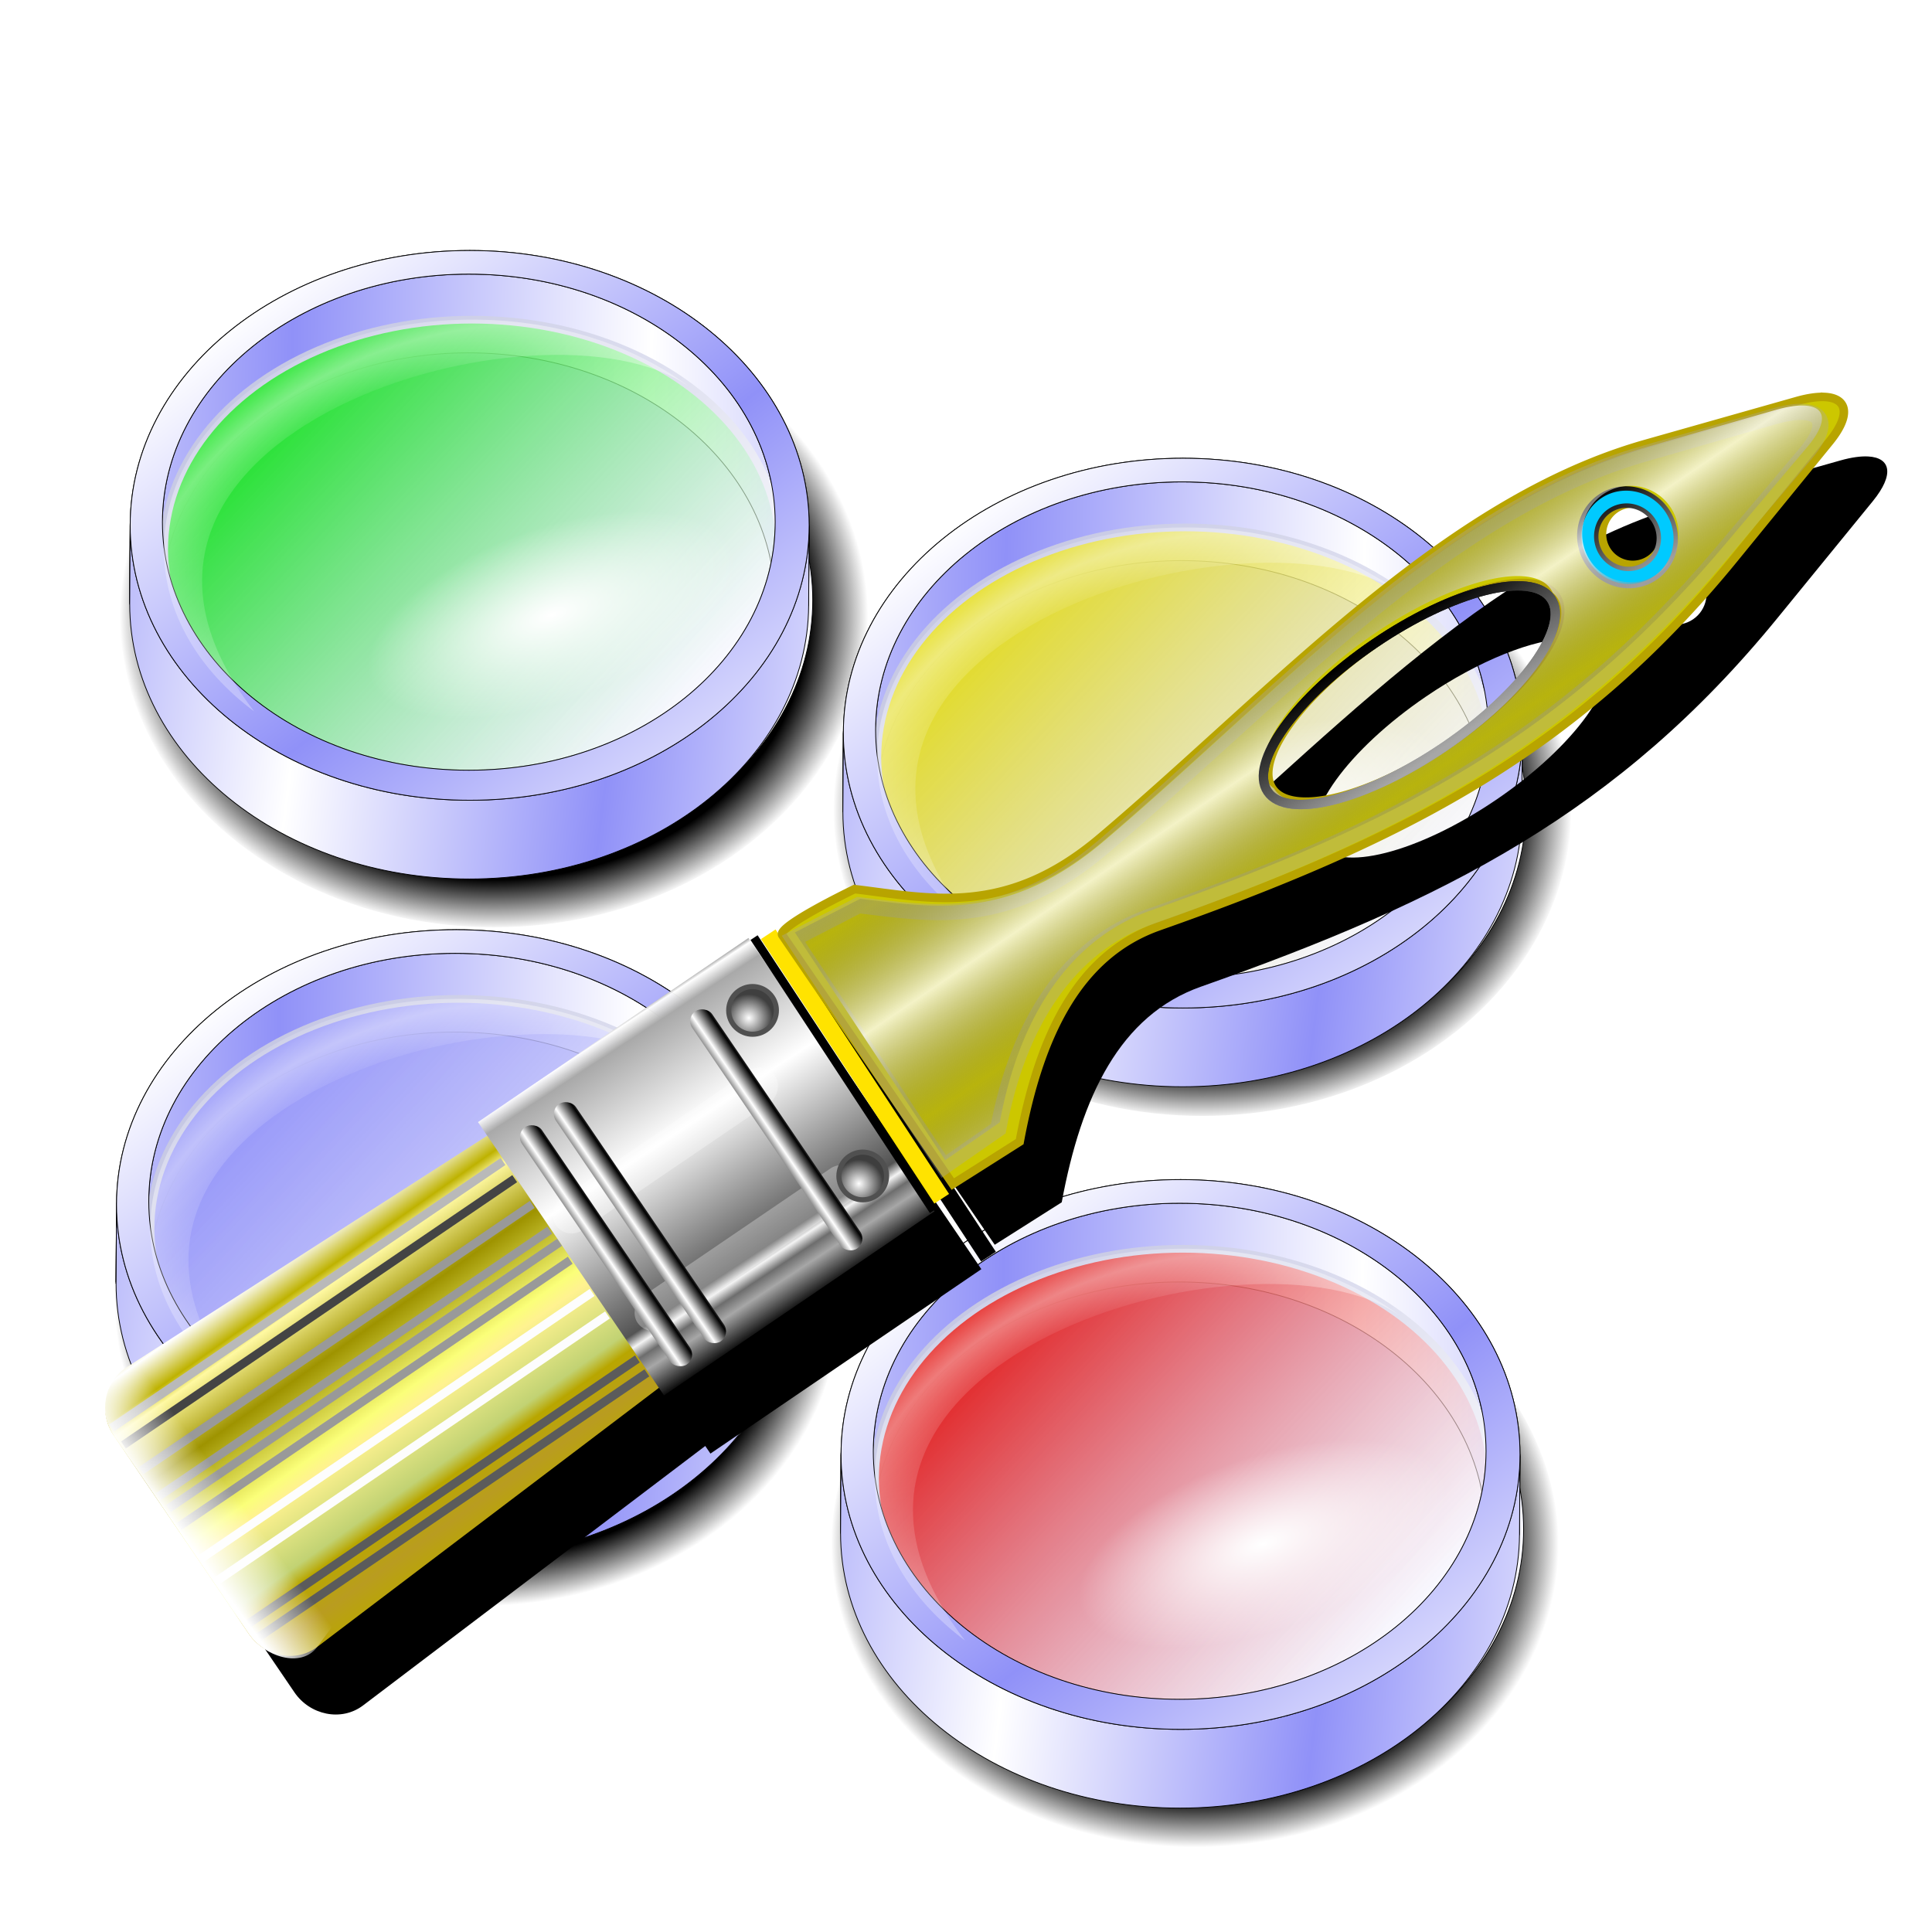 <?xml version="1.0" encoding="UTF-8" standalone="no"?>
<svg
   xmlns:dc="http://purl.org/dc/elements/1.1/"
   xmlns:cc="http://creativecommons.org/ns#"
   xmlns:rdf="http://www.w3.org/1999/02/22-rdf-syntax-ns#"
   xmlns:svg="http://www.w3.org/2000/svg"
   xmlns="http://www.w3.org/2000/svg"
   xmlns:xlink="http://www.w3.org/1999/xlink"
   xmlns:sodipodi="http://sodipodi.sourceforge.net/DTD/sodipodi-0.dtd"
   xmlns:inkscape="http://www.inkscape.org/namespaces/inkscape"
   sodipodi:docname="palette.svg"
   inkscape:version="1.0 (4035a4f, 2020-05-01)"
   id="svg8"
   version="1.1"
   viewBox="0 0 67.469 67.469"
   height="255"
   width="255">
  <defs
     id="defs2">
    <linearGradient
       id="linearGradient1451"
       inkscape:collect="always">
      <stop
         id="stop1447"
         offset="0"
         style="stop-color:#000000;stop-opacity:1;" />
      <stop
         style="stop-color:#000000;stop-opacity:1"
         offset="0.841"
         id="stop1455" />
      <stop
         id="stop1449"
         offset="1"
         style="stop-color:#000000;stop-opacity:0;" />
    </linearGradient>
    <linearGradient
       inkscape:collect="always"
       id="linearGradient3575">
      <stop
         style="stop-color:white;stop-opacity:1;"
         offset="0"
         id="stop3577" />
      <stop
         style="stop-color:#178582;stop-opacity:1"
         offset="1"
         id="stop3579" />
    </linearGradient>
    <linearGradient
       id="linearGradient3249">
      <stop
         id="stop3251"
         offset="0"
         style="stop-color:#e3db12;stop-opacity:1;" />
      <stop
         id="stop3253"
         offset="1"
         style="stop-color:white;stop-opacity:0.545" />
    </linearGradient>
    <linearGradient
       id="linearGradient3159">
      <stop
         style="stop-color:#12e31c;stop-opacity:1;"
         offset="0"
         id="stop3161" />
      <stop
         style="stop-color:white;stop-opacity:0.545"
         offset="1"
         id="stop3163" />
    </linearGradient>
    <linearGradient
       id="linearGradient3067">
      <stop
         id="stop3069"
         offset="0"
         style="stop-color:#e31512;stop-opacity:1;" />
      <stop
         id="stop3071"
         offset="1"
         style="stop-color:white;stop-opacity:0.545" />
    </linearGradient>
    <linearGradient
       inkscape:collect="always"
       id="linearGradient2975">
      <stop
         style="stop-color:white;stop-opacity:1;"
         offset="0"
         id="stop2977" />
      <stop
         style="stop-color:white;stop-opacity:0;"
         offset="1"
         id="stop2979" />
    </linearGradient>
    <linearGradient
       id="linearGradient2959">
      <stop
         id="stop2961"
         offset="0"
         style="stop-color:white;stop-opacity:0" />
      <stop
         style="stop-color:white;stop-opacity:0;"
         offset="0.5"
         id="stop2969" />
      <stop
         id="stop2971"
         offset="0.75"
         style="stop-color:white;stop-opacity:0.412;" />
      <stop
         id="stop2963"
         offset="1"
         style="stop-color:white;stop-opacity:0;" />
    </linearGradient>
    <linearGradient
       inkscape:collect="always"
       id="linearGradient2948">
      <stop
         style="stop-color:#c6c8e4;stop-opacity:1"
         offset="0"
         id="stop2950" />
      <stop
         style="stop-color:white;stop-opacity:1"
         offset="1"
         id="stop2952" />
    </linearGradient>
    <linearGradient
       id="linearGradient2940">
      <stop
         style="stop-color:#9091f8;stop-opacity:1;"
         offset="0"
         id="stop2942" />
      <stop
         style="stop-color:white;stop-opacity:0.545"
         offset="1"
         id="stop2944" />
    </linearGradient>
    <linearGradient
       inkscape:collect="always"
       id="linearGradient2763">
      <stop
         style="stop-color:#9091f8;stop-opacity:1"
         offset="0"
         id="stop2765" />
      <stop
         style="stop-color:white;stop-opacity:1"
         offset="1"
         id="stop2767" />
    </linearGradient>
    <linearGradient
       inkscape:collect="always"
       xlink:href="#linearGradient2763"
       id="linearGradient2884"
       gradientUnits="userSpaceOnUse"
       spreadMethod="reflect"
       x1="72.499"
       y1="64.611"
       x2="43.031"
       y2="26.555" />
    <linearGradient
       inkscape:collect="always"
       xlink:href="#linearGradient2763"
       id="linearGradient3407"
       gradientUnits="userSpaceOnUse"
       gradientTransform="translate(0.459,9.49)"
       spreadMethod="pad"
       x1="38.738"
       y1="32.064"
       x2="97.923"
       y2="81.447" />
    <linearGradient
       inkscape:collect="always"
       xlink:href="#linearGradient2763"
       id="linearGradient3417"
       gradientUnits="userSpaceOnUse"
       spreadMethod="reflect"
       x1="44.846"
       y1="41.339"
       x2="90.396"
       y2="42.434" />
    <linearGradient
       inkscape:collect="always"
       xlink:href="#linearGradient2763"
       id="linearGradient3427"
       gradientUnits="userSpaceOnUse"
       spreadMethod="reflect"
       x1="84.271"
       y1="93.632"
       x2="44.674"
       y2="88.704" />
    <linearGradient
       inkscape:collect="always"
       xlink:href="#linearGradient3249"
       id="linearGradient3429"
       gradientUnits="userSpaceOnUse"
       x1="37.475"
       y1="30.247"
       x2="86.943"
       y2="74.695" />
    <linearGradient
       inkscape:collect="always"
       xlink:href="#linearGradient2948"
       id="linearGradient3431"
       gradientUnits="userSpaceOnUse"
       x1="44.831"
       y1="23.827"
       x2="93.989"
       y2="78.646" />
    <radialGradient
       inkscape:collect="always"
       xlink:href="#linearGradient2959"
       id="radialGradient3435"
       gradientUnits="userSpaceOnUse"
       gradientTransform="matrix(1.415,-0.62,0.38,0.947,-44.782,41.006)"
       spreadMethod="reflect"
       cx="60.127"
       cy="52.118"
       fx="59.268"
       fy="40.84"
       r="32.443" />
    <radialGradient
       inkscape:collect="always"
       xlink:href="#linearGradient2975"
       id="radialGradient3437"
       gradientUnits="userSpaceOnUse"
       gradientTransform="matrix(1,0,0,0.45,0,36.236)"
       cx="71.408"
       cy="65.943"
       fx="71.408"
       fy="65.943"
       r="24.531" />
    <linearGradient
       inkscape:collect="always"
       xlink:href="#linearGradient2763"
       id="linearGradient3439"
       gradientUnits="userSpaceOnUse"
       gradientTransform="translate(111.214,6.089)"
       spreadMethod="pad"
       x1="38.738"
       y1="32.064"
       x2="97.923"
       y2="81.447" />
    <linearGradient
       inkscape:collect="always"
       xlink:href="#linearGradient2940"
       id="linearGradient3461"
       gradientUnits="userSpaceOnUse"
       x1="37.475"
       y1="30.247"
       x2="86.943"
       y2="74.695" />
    <linearGradient
       inkscape:collect="always"
       xlink:href="#linearGradient2763"
       id="linearGradient3465"
       gradientUnits="userSpaceOnUse"
       gradientTransform="translate(110.755,-3.4)"
       spreadMethod="reflect"
       x1="72.499"
       y1="64.611"
       x2="43.031"
       y2="26.555" />
    <radialGradient
       inkscape:collect="always"
       xlink:href="#linearGradient2959"
       id="radialGradient3467"
       gradientUnits="userSpaceOnUse"
       gradientTransform="matrix(1.455,-0.61,0.39,0.931,67.361,46.044)"
       spreadMethod="reflect"
       cx="60.127"
       cy="52.118"
       fx="59.268"
       fy="40.84"
       r="32.443" />
    <radialGradient
       inkscape:collect="always"
       xlink:href="#linearGradient2975"
       id="radialGradient3469"
       gradientUnits="userSpaceOnUse"
       gradientTransform="matrix(1,0,0,0.45,0,36.236)"
       cx="71.408"
       cy="65.943"
       fx="71.408"
       fy="65.943"
       r="24.531" />
    <linearGradient
       inkscape:collect="always"
       xlink:href="#linearGradient2763"
       id="linearGradient3471"
       gradientUnits="userSpaceOnUse"
       gradientTransform="translate(111.255,91.53)"
       spreadMethod="pad"
       x1="38.738"
       y1="32.064"
       x2="97.923"
       y2="81.447" />
    <linearGradient
       inkscape:collect="always"
       xlink:href="#linearGradient3067"
       id="linearGradient3493"
       gradientUnits="userSpaceOnUse"
       x1="37.475"
       y1="30.247"
       x2="86.943"
       y2="74.695" />
    <linearGradient
       inkscape:collect="always"
       xlink:href="#linearGradient2763"
       id="linearGradient3497"
       gradientUnits="userSpaceOnUse"
       gradientTransform="translate(110.796,82.04)"
       spreadMethod="reflect"
       x1="72.499"
       y1="64.611"
       x2="43.031"
       y2="26.555" />
    <radialGradient
       inkscape:collect="always"
       xlink:href="#linearGradient2959"
       id="radialGradient3499"
       gradientUnits="userSpaceOnUse"
       gradientTransform="matrix(1.455,-0.61,0.39,0.931,67.402,131.484)"
       spreadMethod="reflect"
       cx="60.127"
       cy="52.118"
       fx="59.268"
       fy="40.84"
       r="32.443" />
    <radialGradient
       inkscape:collect="always"
       xlink:href="#linearGradient2975"
       id="radialGradient3501"
       gradientUnits="userSpaceOnUse"
       gradientTransform="matrix(1,0,0,0.45,0,36.236)"
       cx="71.408"
       cy="65.943"
       fx="71.408"
       fy="65.943"
       r="24.531" />
    <linearGradient
       inkscape:collect="always"
       xlink:href="#linearGradient2763"
       id="linearGradient3503"
       gradientUnits="userSpaceOnUse"
       gradientTransform="translate(112.947,-80.162)"
       spreadMethod="pad"
       x1="38.738"
       y1="32.064"
       x2="97.923"
       y2="81.447" />
    <linearGradient
       inkscape:collect="always"
       xlink:href="#linearGradient3159"
       id="linearGradient3525"
       gradientUnits="userSpaceOnUse"
       x1="37.475"
       y1="30.247"
       x2="86.943"
       y2="74.695" />
    <linearGradient
       inkscape:collect="always"
       xlink:href="#linearGradient2763"
       id="linearGradient3529"
       gradientUnits="userSpaceOnUse"
       gradientTransform="translate(112.488,-89.652)"
       spreadMethod="reflect"
       x1="72.499"
       y1="64.611"
       x2="43.031"
       y2="26.555" />
    <radialGradient
       inkscape:collect="always"
       xlink:href="#linearGradient2959"
       id="radialGradient3531"
       gradientUnits="userSpaceOnUse"
       gradientTransform="matrix(1.455,-0.61,0.39,0.931,69.094,-40.208)"
       spreadMethod="reflect"
       cx="60.127"
       cy="52.118"
       fx="59.268"
       fy="40.84"
       r="32.443" />
    <radialGradient
       inkscape:collect="always"
       xlink:href="#linearGradient2975"
       id="radialGradient3533"
       gradientUnits="userSpaceOnUse"
       gradientTransform="matrix(1,0,0,0.45,0,36.236)"
       cx="71.408"
       cy="65.943"
       fx="71.408"
       fy="65.943"
       r="24.531" />
    <radialGradient
       inkscape:collect="always"
       xlink:href="#linearGradient3575"
       id="radialGradient3581"
       cx="89.624"
       cy="43.323"
       fx="89.624"
       fy="43.323"
       r="30.375"
       gradientTransform="matrix(1.32,0,0,0.511,-28.666,7.71)"
       gradientUnits="userSpaceOnUse" />
    <linearGradient
       spreadMethod="reflect"
       y2="26.555"
       x2="43.031"
       y1="64.611"
       x1="72.499"
       gradientUnits="userSpaceOnUse"
       id="linearGradient1360"
       xlink:href="#linearGradient2763"
       inkscape:collect="always" />
    <linearGradient
       spreadMethod="reflect"
       y2="26.555"
       x2="43.031"
       y1="64.611"
       x1="72.499"
       gradientUnits="userSpaceOnUse"
       id="linearGradient1362"
       xlink:href="#linearGradient2763"
       inkscape:collect="always" />
    <linearGradient
       spreadMethod="reflect"
       y2="26.555"
       x2="43.031"
       y1="64.611"
       x1="72.499"
       gradientUnits="userSpaceOnUse"
       id="linearGradient1364"
       xlink:href="#linearGradient2763"
       inkscape:collect="always" />
    <linearGradient
       spreadMethod="reflect"
       y2="26.555"
       x2="43.031"
       y1="64.611"
       x1="72.499"
       gradientUnits="userSpaceOnUse"
       id="linearGradient1366"
       xlink:href="#linearGradient2763"
       inkscape:collect="always" />
    <linearGradient
       spreadMethod="reflect"
       y2="42.434"
       x2="90.396"
       y1="41.339"
       x1="44.846"
       gradientUnits="userSpaceOnUse"
       id="linearGradient1368"
       xlink:href="#linearGradient2763"
       inkscape:collect="always" />
    <linearGradient
       spreadMethod="reflect"
       y2="26.555"
       x2="43.031"
       y1="64.611"
       x1="72.499"
       gradientUnits="userSpaceOnUse"
       id="linearGradient1370"
       xlink:href="#linearGradient2763"
       inkscape:collect="always" />
    <linearGradient
       spreadMethod="reflect"
       y2="26.555"
       x2="43.031"
       y1="64.611"
       x1="72.499"
       gradientUnits="userSpaceOnUse"
       id="linearGradient1372"
       xlink:href="#linearGradient2763"
       inkscape:collect="always" />
    <linearGradient
       spreadMethod="reflect"
       y2="26.555"
       x2="43.031"
       y1="64.611"
       x1="72.499"
       gradientUnits="userSpaceOnUse"
       id="linearGradient1374"
       xlink:href="#linearGradient2763"
       inkscape:collect="always" />
    <linearGradient
       spreadMethod="reflect"
       y2="26.555"
       x2="43.031"
       y1="64.611"
       x1="72.499"
       gradientUnits="userSpaceOnUse"
       id="linearGradient1376"
       xlink:href="#linearGradient2763"
       inkscape:collect="always" />
    <linearGradient
       spreadMethod="reflect"
       y2="88.704"
       x2="44.674"
       y1="93.632"
       x1="84.271"
       gradientUnits="userSpaceOnUse"
       id="linearGradient1378"
       xlink:href="#linearGradient2763"
       inkscape:collect="always" />
    <linearGradient
       spreadMethod="reflect"
       y2="26.555"
       x2="43.031"
       y1="64.611"
       x1="72.499"
       gradientUnits="userSpaceOnUse"
       id="linearGradient1380"
       xlink:href="#linearGradient2763"
       inkscape:collect="always" />
    <linearGradient
       y2="78.646"
       x2="93.989"
       y1="23.827"
       x1="44.831"
       gradientUnits="userSpaceOnUse"
       id="linearGradient1382"
       xlink:href="#linearGradient2948"
       inkscape:collect="always" />
    <linearGradient
       spreadMethod="reflect"
       y2="26.555"
       x2="43.031"
       y1="64.611"
       x1="72.499"
       gradientUnits="userSpaceOnUse"
       id="linearGradient1384"
       xlink:href="#linearGradient2763"
       inkscape:collect="always" />
    <linearGradient
       spreadMethod="reflect"
       y2="26.555"
       x2="43.031"
       y1="64.611"
       x1="72.499"
       gradientUnits="userSpaceOnUse"
       id="linearGradient1386"
       xlink:href="#linearGradient2763"
       inkscape:collect="always" />
    <linearGradient
       spreadMethod="reflect"
       y2="26.555"
       x2="43.031"
       y1="64.611"
       x1="72.499"
       gradientUnits="userSpaceOnUse"
       id="linearGradient1388"
       xlink:href="#linearGradient2763"
       inkscape:collect="always" />
    <linearGradient
       spreadMethod="reflect"
       y2="26.555"
       x2="43.031"
       y1="64.611"
       x1="72.499"
       gradientUnits="userSpaceOnUse"
       id="linearGradient1390"
       xlink:href="#linearGradient2763"
       inkscape:collect="always" />
    <linearGradient
       spreadMethod="reflect"
       y2="26.555"
       x2="43.031"
       y1="64.611"
       x1="72.499"
       gradientUnits="userSpaceOnUse"
       id="linearGradient1392"
       xlink:href="#linearGradient2763"
       inkscape:collect="always" />
    <linearGradient
       spreadMethod="reflect"
       y2="42.434"
       x2="90.396"
       y1="41.339"
       x1="44.846"
       gradientUnits="userSpaceOnUse"
       id="linearGradient1394"
       xlink:href="#linearGradient2763"
       inkscape:collect="always" />
    <linearGradient
       spreadMethod="reflect"
       y2="26.555"
       x2="43.031"
       y1="64.611"
       x1="72.499"
       gradientUnits="userSpaceOnUse"
       id="linearGradient1396"
       xlink:href="#linearGradient2763"
       inkscape:collect="always" />
    <linearGradient
       spreadMethod="reflect"
       y2="26.555"
       x2="43.031"
       y1="64.611"
       x1="72.499"
       gradientUnits="userSpaceOnUse"
       id="linearGradient1398"
       xlink:href="#linearGradient2763"
       inkscape:collect="always" />
    <linearGradient
       spreadMethod="reflect"
       y2="26.555"
       x2="43.031"
       y1="64.611"
       x1="72.499"
       gradientUnits="userSpaceOnUse"
       id="linearGradient1400"
       xlink:href="#linearGradient2763"
       inkscape:collect="always" />
    <linearGradient
       spreadMethod="reflect"
       y2="26.555"
       x2="43.031"
       y1="64.611"
       x1="72.499"
       gradientUnits="userSpaceOnUse"
       id="linearGradient1402"
       xlink:href="#linearGradient2763"
       inkscape:collect="always" />
    <linearGradient
       spreadMethod="reflect"
       y2="88.704"
       x2="44.674"
       y1="93.632"
       x1="84.271"
       gradientUnits="userSpaceOnUse"
       id="linearGradient1404"
       xlink:href="#linearGradient2763"
       inkscape:collect="always" />
    <linearGradient
       spreadMethod="reflect"
       y2="26.555"
       x2="43.031"
       y1="64.611"
       x1="72.499"
       gradientUnits="userSpaceOnUse"
       id="linearGradient1406"
       xlink:href="#linearGradient2763"
       inkscape:collect="always" />
    <linearGradient
       y2="78.646"
       x2="93.989"
       y1="23.827"
       x1="44.831"
       gradientUnits="userSpaceOnUse"
       id="linearGradient1408"
       xlink:href="#linearGradient2948"
       inkscape:collect="always" />
    <linearGradient
       spreadMethod="reflect"
       y2="26.555"
       x2="43.031"
       y1="64.611"
       x1="72.499"
       gradientUnits="userSpaceOnUse"
       id="linearGradient1410"
       xlink:href="#linearGradient2763"
       inkscape:collect="always" />
    <linearGradient
       spreadMethod="reflect"
       y2="26.555"
       x2="43.031"
       y1="64.611"
       x1="72.499"
       gradientUnits="userSpaceOnUse"
       id="linearGradient1412"
       xlink:href="#linearGradient2763"
       inkscape:collect="always" />
    <linearGradient
       spreadMethod="reflect"
       y2="26.555"
       x2="43.031"
       y1="64.611"
       x1="72.499"
       gradientUnits="userSpaceOnUse"
       id="linearGradient1414"
       xlink:href="#linearGradient2763"
       inkscape:collect="always" />
    <linearGradient
       spreadMethod="reflect"
       y2="26.555"
       x2="43.031"
       y1="64.611"
       x1="72.499"
       gradientUnits="userSpaceOnUse"
       id="linearGradient1416"
       xlink:href="#linearGradient2763"
       inkscape:collect="always" />
    <linearGradient
       spreadMethod="reflect"
       y2="42.434"
       x2="90.396"
       y1="41.339"
       x1="44.846"
       gradientUnits="userSpaceOnUse"
       id="linearGradient1418"
       xlink:href="#linearGradient2763"
       inkscape:collect="always" />
    <linearGradient
       spreadMethod="reflect"
       y2="26.555"
       x2="43.031"
       y1="64.611"
       x1="72.499"
       gradientUnits="userSpaceOnUse"
       id="linearGradient1420"
       xlink:href="#linearGradient2763"
       inkscape:collect="always" />
    <linearGradient
       spreadMethod="reflect"
       y2="26.555"
       x2="43.031"
       y1="64.611"
       x1="72.499"
       gradientUnits="userSpaceOnUse"
       id="linearGradient1422"
       xlink:href="#linearGradient2763"
       inkscape:collect="always" />
    <linearGradient
       spreadMethod="reflect"
       y2="26.555"
       x2="43.031"
       y1="64.611"
       x1="72.499"
       gradientUnits="userSpaceOnUse"
       id="linearGradient1424"
       xlink:href="#linearGradient2763"
       inkscape:collect="always" />
    <linearGradient
       spreadMethod="reflect"
       y2="26.555"
       x2="43.031"
       y1="64.611"
       x1="72.499"
       gradientUnits="userSpaceOnUse"
       id="linearGradient1426"
       xlink:href="#linearGradient2763"
       inkscape:collect="always" />
    <linearGradient
       spreadMethod="reflect"
       y2="88.704"
       x2="44.674"
       y1="93.632"
       x1="84.271"
       gradientUnits="userSpaceOnUse"
       id="linearGradient1428"
       xlink:href="#linearGradient2763"
       inkscape:collect="always" />
    <linearGradient
       spreadMethod="reflect"
       y2="26.555"
       x2="43.031"
       y1="64.611"
       x1="72.499"
       gradientUnits="userSpaceOnUse"
       id="linearGradient1430"
       xlink:href="#linearGradient2763"
       inkscape:collect="always" />
    <linearGradient
       y2="78.646"
       x2="93.989"
       y1="23.827"
       x1="44.831"
       gradientUnits="userSpaceOnUse"
       id="linearGradient1432"
       xlink:href="#linearGradient2948"
       inkscape:collect="always" />
    <linearGradient
       spreadMethod="reflect"
       y2="26.555"
       x2="43.031"
       y1="64.611"
       x1="72.499"
       gradientUnits="userSpaceOnUse"
       id="linearGradient1434"
       xlink:href="#linearGradient2763"
       inkscape:collect="always" />
    <linearGradient
       spreadMethod="reflect"
       y2="26.555"
       x2="43.031"
       y1="64.611"
       x1="72.499"
       gradientUnits="userSpaceOnUse"
       id="linearGradient1436"
       xlink:href="#linearGradient2763"
       inkscape:collect="always" />
    <linearGradient
       spreadMethod="reflect"
       y2="26.555"
       x2="43.031"
       y1="64.611"
       x1="72.499"
       gradientUnits="userSpaceOnUse"
       id="linearGradient1438"
       xlink:href="#linearGradient2763"
       inkscape:collect="always" />
    <linearGradient
       spreadMethod="reflect"
       y2="26.555"
       x2="43.031"
       y1="64.611"
       x1="72.499"
       gradientUnits="userSpaceOnUse"
       id="linearGradient1440"
       xlink:href="#linearGradient2763"
       inkscape:collect="always" />
    <linearGradient
       spreadMethod="reflect"
       y2="26.555"
       x2="43.031"
       y1="64.611"
       x1="72.499"
       gradientUnits="userSpaceOnUse"
       id="linearGradient1442"
       xlink:href="#linearGradient2763"
       inkscape:collect="always" />
    <linearGradient
       spreadMethod="reflect"
       y2="26.555"
       x2="43.031"
       y1="64.611"
       x1="72.499"
       gradientUnits="userSpaceOnUse"
       id="linearGradient1444"
       xlink:href="#linearGradient2763"
       inkscape:collect="always" />
    <linearGradient
       spreadMethod="reflect"
       y2="26.555"
       x2="43.031"
       y1="64.611"
       x1="72.499"
       gradientUnits="userSpaceOnUse"
       id="linearGradient1446"
       xlink:href="#linearGradient2763"
       inkscape:collect="always" />
    <linearGradient
       spreadMethod="reflect"
       y2="26.555"
       x2="43.031"
       y1="64.611"
       x1="72.499"
       gradientUnits="userSpaceOnUse"
       id="linearGradient1448"
       xlink:href="#linearGradient2763"
       inkscape:collect="always" />
    <linearGradient
       id="linearGradient923"
       inkscape:collect="always">
      <stop
         id="stop919"
         offset="0"
         style="stop-color:#515151;stop-opacity:0.165" />
      <stop
         id="stop921"
         offset="1"
         style="stop-color:#ffffff;stop-opacity:0.779" />
    </linearGradient>
    <linearGradient
       inkscape:collect="always"
       id="linearGradient1122">
      <stop
         style="stop-color:#a6a6a6;stop-opacity:1"
         offset="0"
         id="stop1118" />
      <stop
         style="stop-color:#000000;stop-opacity:0.988"
         offset="1"
         id="stop1120" />
    </linearGradient>
    <linearGradient
       inkscape:collect="always"
       id="linearGradient1104">
      <stop
         style="stop-color:#ffffff;stop-opacity:1"
         offset="0"
         id="stop1100" />
      <stop
         style="stop-color:#3e3e3e;stop-opacity:1"
         offset="1"
         id="stop1102" />
    </linearGradient>
    <linearGradient
       inkscape:collect="always"
       id="linearGradient1086">
      <stop
         style="stop-color:#ffffff;stop-opacity:1;"
         offset="0"
         id="stop1082" />
      <stop
         style="stop-color:#000000;stop-opacity:1"
         offset="1"
         id="stop1084" />
    </linearGradient>
    <linearGradient
       inkscape:collect="always"
       id="linearGradient931-3">
      <stop
         style="stop-color:#b99c20;stop-opacity:1"
         offset="0"
         id="stop927" />
      <stop
         id="stop935"
         offset="0.119"
         style="stop-color:#d2bd00;stop-opacity:0.878" />
      <stop
         style="stop-color:#ebff8c;stop-opacity:0.824"
         offset="0.171"
         id="stop937" />
      <stop
         id="stop939"
         offset="0.377"
         style="stop-color:#fff290;stop-opacity:1" />
      <stop
         style="stop-color:#fbff79;stop-opacity:1"
         offset="0.429"
         id="stop941" />
      <stop
         id="stop947"
         offset="0.664"
         style="stop-color:#9e9300;stop-opacity:1" />
      <stop
         id="stop945"
         offset="0.849"
         style="stop-color:#fff9a1;stop-opacity:1" />
      <stop
         id="stop943"
         offset="0.897"
         style="stop-color:#beb200;stop-opacity:1" />
      <stop
         style="stop-color:#ffffff;stop-opacity:1"
         offset="1"
         id="stop929" />
    </linearGradient>
    <linearGradient
       inkscape:collect="always"
       id="linearGradient902">
      <stop
         style="stop-color:#000000;stop-opacity:1;"
         offset="0"
         id="stop898" />
      <stop
         id="stop908"
         offset="0.049"
         style="stop-color:#000000;stop-opacity:1" />
      <stop
         style="stop-color:#ffffff;stop-opacity:0.965"
         offset="0.08"
         id="stop910" />
      <stop
         id="stop912"
         offset="0.124"
         style="stop-color:#a9a9a9;stop-opacity:1" />
      <stop
         style="stop-color:#ffffff;stop-opacity:1"
         offset="0.407"
         id="stop914" />
      <stop
         id="stop916"
         offset="0.805"
         style="stop-color:#535353;stop-opacity:1" />
      <stop
         style="stop-color:#f4f4f4;stop-opacity:1"
         offset="0.837"
         id="stop918" />
      <stop
         id="stop920"
         offset="0.87"
         style="stop-color:#6d6d6d;stop-opacity:1" />
      <stop
         style="stop-color:#a7a7a7;stop-opacity:1"
         offset="0.908"
         id="stop922" />
      <stop
         style="stop-color:#000000;stop-opacity:1"
         offset="1"
         id="stop900" />
    </linearGradient>
    <linearGradient
       gradientTransform="translate(-306.923,-326.625)"
       inkscape:collect="always"
       xlink:href="#linearGradient902"
       id="linearGradient906"
       x1="43.125"
       y1="256.057"
       x2="31.829"
       y2="255.883"
       gradientUnits="userSpaceOnUse" />
    <linearGradient
       gradientTransform="rotate(-124.244,67.073,244.49)"
       inkscape:collect="always"
       xlink:href="#linearGradient931-3"
       id="linearGradient933"
       x1="32.524"
       y1="240.435"
       x2="42.171"
       y2="240.273"
       gradientUnits="userSpaceOnUse"
       spreadMethod="reflect" />
    <filter
       inkscape:collect="always"
       style="color-interpolation-filters:sRGB"
       id="filter1003"
       x="-0.039"
       width="1.078"
       y="-0.009"
       height="1.019">
      <feGaussianBlur
         inkscape:collect="always"
         stdDeviation="0.138"
         id="feGaussianBlur1005" />
    </filter>
    <linearGradient
       gradientTransform="rotate(-124.244,67.073,244.49)"
       inkscape:collect="always"
       xlink:href="#linearGradient2975"
       id="linearGradient1078"
       x1="37.094"
       y1="232.77"
       x2="37.175"
       y2="234.815"
       gradientUnits="userSpaceOnUse" />
    <linearGradient
       inkscape:collect="always"
       xlink:href="#linearGradient1086"
       id="linearGradient1088"
       x1="37.43"
       y1="249.881"
       x2="37.43"
       y2="248.735"
       gradientUnits="userSpaceOnUse"
       spreadMethod="reflect"
       gradientTransform="matrix(1,0,0,0.418,-306.923,-26.426)" />
    <linearGradient
       inkscape:collect="always"
       xlink:href="#linearGradient1086"
       id="linearGradient1092"
       gradientUnits="userSpaceOnUse"
       gradientTransform="matrix(1,0,0,0.418,-306.923,-27.703)"
       x1="37.43"
       y1="249.881"
       x2="37.43"
       y2="248.735"
       spreadMethod="reflect" />
    <linearGradient
       inkscape:collect="always"
       xlink:href="#linearGradient1086"
       id="linearGradient1096"
       gradientUnits="userSpaceOnUse"
       gradientTransform="matrix(1,0,0,0.418,-306.923,-32.834)"
       x1="37.43"
       y1="249.881"
       x2="37.43"
       y2="248.735"
       spreadMethod="reflect" />
    <radialGradient
       gradientTransform="translate(-306.923,-326.625)"
       inkscape:collect="always"
       xlink:href="#linearGradient1104"
       id="radialGradient1106"
       cx="34.067"
       cy="256.341"
       fx="34.067"
       fy="256.341"
       r="0.742"
       gradientUnits="userSpaceOnUse" />
    <radialGradient
       inkscape:collect="always"
       xlink:href="#linearGradient1104"
       id="radialGradient1110"
       gradientUnits="userSpaceOnUse"
       cx="34.067"
       cy="256.341"
       fx="34.067"
       fy="256.341"
       r="0.742"
       gradientTransform="translate(-300.733,-326.56)" />
    <linearGradient
       gradientTransform="translate(-306.923,-326.625)"
       inkscape:collect="always"
       xlink:href="#linearGradient1122"
       id="linearGradient1124"
       x1="35.055"
       y1="279.054"
       x2="38.934"
       y2="279.054"
       gradientUnits="userSpaceOnUse" />
    <linearGradient
       inkscape:collect="always"
       xlink:href="#linearGradient1122"
       id="linearGradient1128"
       gradientUnits="userSpaceOnUse"
       x1="35.055"
       y1="279.054"
       x2="38.934"
       y2="279.054"
       gradientTransform="matrix(-0.445,-0.654,0.23,-0.157,71.586,312.913)" />
    <linearGradient
       gradientTransform="rotate(-124.244,67.043,244.38)"
       spreadMethod="reflect"
       gradientUnits="userSpaceOnUse"
       y2="275.933"
       x2="37.66"
       y1="275.933"
       x1="34.448"
       id="linearGradient925"
       xlink:href="#linearGradient923"
       inkscape:collect="always" />
    <filter
       height="1.054"
       y="-0.027"
       width="1.039"
       x="-0.02"
       id="filter1339"
       style="color-interpolation-filters:sRGB"
       inkscape:collect="always">
      <feGaussianBlur
         id="feGaussianBlur1341"
         stdDeviation="1.669"
         inkscape:collect="always" />
    </filter>
    <linearGradient
       y2="279.054"
       x2="38.934"
       y1="279.054"
       x1="35.055"
       gradientTransform="translate(-306.923,-326.625)"
       gradientUnits="userSpaceOnUse"
       id="linearGradient1375"
       xlink:href="#linearGradient1122"
       inkscape:collect="always" />
    <radialGradient
       gradientUnits="userSpaceOnUse"
       gradientTransform="matrix(1.119,0,0,0.935,-1.163,19.213)"
       r="11.68"
       fy="247.969"
       fx="16.454"
       cy="247.969"
       cx="16.454"
       id="radialGradient1453"
       xlink:href="#linearGradient1451"
       inkscape:collect="always" />
    <radialGradient
       r="11.68"
       fy="247.969"
       fx="16.454"
       cy="247.969"
       cx="16.454"
       gradientTransform="matrix(1.104,0,0,0.922,23.825,29.21)"
       gradientUnits="userSpaceOnUse"
       id="radialGradient1459"
       xlink:href="#linearGradient1451"
       inkscape:collect="always" />
    <radialGradient
       r="11.68"
       fy="247.969"
       fx="16.454"
       cy="247.969"
       cx="16.454"
       gradientTransform="matrix(1.084,0,0,0.905,-1.168,50.64)"
       gradientUnits="userSpaceOnUse"
       id="radialGradient1463"
       xlink:href="#linearGradient1451"
       inkscape:collect="always" />
    <radialGradient
       r="11.68"
       fy="247.969"
       fx="16.454"
       cy="247.969"
       cx="16.454"
       gradientTransform="matrix(1.088,0,0,0.908,23.828,58.279)"
       gradientUnits="userSpaceOnUse"
       id="radialGradient1467"
       xlink:href="#linearGradient1451"
       inkscape:collect="always" />
  </defs>
  <sodipodi:namedview
     inkscape:document-rotation="0"
     inkscape:window-maximized="1"
     inkscape:window-y="0"
     inkscape:window-x="0"
     inkscape:window-height="1056"
     inkscape:window-width="1920"
     inkscape:snap-global="false"
     inkscape:snap-nodes="false"
     inkscape:object-nodes="false"
     inkscape:snap-others="false"
     inkscape:snap-grids="false"
     inkscape:snap-to-guides="false"
     units="px"
     showgrid="false"
     inkscape:current-layer="layer1"
     inkscape:document-units="mm"
     inkscape:cy="127.5"
     inkscape:cx="127.5"
     inkscape:zoom="3.4509804"
     inkscape:pageshadow="2"
     inkscape:pageopacity="0"
     borderopacity="1.0"
     bordercolor="#666666"
     pagecolor="#ff0000"
     id="base" />
  <g
     transform="translate(0,-229.531)"
     id="layer1"
     inkscape:groupmode="layer"
     inkscape:label="Layer 1">
    <ellipse
       style="fill:url(#radialGradient1467);fill-opacity:1;stroke:none;stroke-width:0.113;stroke-linecap:round;stroke-linejoin:round;stroke-opacity:1"
       id="ellipse1465"
       cx="41.729"
       cy="283.551"
       rx="12.708"
       ry="10.611" />
    <ellipse
       ry="10.573"
       rx="12.662"
       cy="275.098"
       cx="16.668"
       id="ellipse1461"
       style="fill:url(#radialGradient1463);fill-opacity:1;stroke:none;stroke-width:0.113;stroke-linecap:round;stroke-linejoin:round;stroke-opacity:1" />
    <ellipse
       style="fill:url(#radialGradient1459);fill-opacity:1;stroke:none;stroke-width:0.115;stroke-linecap:round;stroke-linejoin:round;stroke-opacity:1"
       id="ellipse1457"
       cx="41.985"
       cy="257.738"
       rx="12.891"
       ry="10.764" />
    <ellipse
       ry="10.918"
       rx="13.075"
       cy="250.996"
       cx="17.256"
       id="path1445"
       style="fill:url(#radialGradient1453);fill-opacity:1;stroke:none;stroke-width:0.117;stroke-linecap:round;stroke-linejoin:round;stroke-opacity:1" />
    <g
       id="g3255"
       transform="matrix(0.275,0,0,0.275,22.749,239.398)">
      <path
         inkscape:connector-curvature="0"
         sodipodi:nodetypes="csssc"
         id="path2934"
         d="m 67.959,31.802 c -23.803,0 -43.125,15.637 -43.125,34.906 0,19.269 19.322,34.906 43.125,34.906 23.803,0 43.094,-15.637 43.094,-34.906 0,-19.269 -19.291,-34.906 -43.094,-34.906 z"
         style="fill:url(#linearGradient3407);fill-opacity:1;stroke:#000000;stroke-width:0.1;stroke-linecap:round;stroke-linejoin:round;stroke-miterlimit:4;stroke-dasharray:none;stroke-opacity:1" />
      <g
         id="g2840"
         style="fill:url(#linearGradient1380);fill-opacity:1;stroke:#000000;stroke-width:0.1;stroke-linecap:round;stroke-linejoin:round;stroke-miterlimit:4;stroke-dasharray:none;stroke-opacity:1">
        <path
           inkscape:connector-curvature="0"
           id="path2842"
           d="m 67.5,22.312 c -23.72,0 -42.99,15.529 -43.124,34.705 l -0.07,10 C 24.44,47.841 43.71,32.312 67.43,32.312 Z"
           style="fill:url(#linearGradient1360)" />
        <path
           inkscape:connector-curvature="0"
           id="path2844"
           d="m 24.376,57.018 c -4.68e-4,0.067 -7.02e-4,0.134 -7.02e-4,0.201 l -0.07,10 c 0,-0.067 2.34e-4,-0.134 7.02e-4,-0.201 z"
           style="fill:url(#linearGradient1362)" />
        <path
           inkscape:connector-curvature="0"
           id="path2850"
           d="m 110.593,57.42 c 4.7e-4,-0.067 7e-4,-0.134 7e-4,-0.201 l -0.07,10 c 0,0.067 -2.4e-4,0.134 -7.1e-4,0.201 z"
           style="fill:url(#linearGradient1364)" />
        <path
           inkscape:connector-curvature="0"
           id="path2852"
           d="M 110.594,57.219 C 110.594,37.95 91.303,22.312 67.5,22.312 l -0.07,10 c 23.803,0 43.094,15.637 43.094,34.906 z"
           style="fill:url(#linearGradient1366)" />
        <path
           inkscape:connector-curvature="0"
           id="path2854"
           d="m 67.375,25.312 c -21.399,0 -38.785,14.013 -38.906,31.312 l -0.062,10 C 28.527,49.325 45.914,35.312 67.312,35.312 c 21.473,-10e-7 38.906,14.117 38.906,31.5 l 0.062,-10 c 0,-17.383 -17.433,-31.5 -38.906,-31.5 z"
           style="fill:url(#linearGradient1368)" />
        <path
           inkscape:connector-curvature="0"
           id="path2856"
           d="m 106.281,56.812 c 0,0.061 -2.1e-4,0.121 -6.3e-4,0.181 l -0.07,10 c 4.3e-4,-0.06 6.4e-4,-0.121 6.4e-4,-0.181 z"
           style="fill:url(#linearGradient1370)" />
        <path
           inkscape:connector-curvature="0"
           id="path2858"
           d="M 106.281,56.994 C 106.16,74.294 88.774,88.312 67.375,88.312 l -0.07,10 c 21.399,0 38.785,-14.019 38.906,-31.319 z"
           style="fill:url(#linearGradient1372)" />
        <path
           inkscape:connector-curvature="0"
           id="path2860"
           d="m 67.375,88.312 c -21.473,4e-6 -38.906,-14.117 -38.906,-31.5 l -0.07,10 c 0,17.383 17.433,31.5 38.906,31.5 z"
           style="fill:url(#linearGradient1374)" />
        <path
           inkscape:connector-curvature="0"
           id="path2862"
           d="m 28.469,56.812 c 0,-0.061 2.11e-4,-0.121 6.33e-4,-0.181 l -0.07,10 c -4.22e-4,0.06 -6.33e-4,0.121 -6.33e-4,0.181 z"
           style="fill:url(#linearGradient1376)" />
        <path
           inkscape:connector-curvature="0"
           id="path2846"
           d="m 24.375,57.219 -0.062,10 c 0,19.269 19.322,34.906 43.125,34.906 23.72,0 42.96,-15.542 43.094,-34.719 l 0.062,-10 C 110.46,76.583 91.22,92.125 67.5,92.125 43.697,92.125 24.375,76.488 24.375,57.219 Z"
           style="fill:url(#linearGradient1378)" />
      </g>
      <ellipse
         ry="29.632"
         rx="38.011"
         cy="51.977"
         cx="63.271"
         transform="matrix(1.029,0,0,0.984,2.675,9.111)"
         id="path2938"
         style="opacity:1;fill:url(#linearGradient3429);fill-opacity:1;stroke:url(#linearGradient1382);stroke-width:0.994;stroke-linecap:round;stroke-linejoin:round;stroke-miterlimit:4;stroke-dasharray:none;stroke-opacity:1" />
      <path
         inkscape:connector-curvature="0"
         style="fill:url(#linearGradient1384);fill-opacity:1;stroke:#000000;stroke-width:0.1;stroke-linecap:round;stroke-linejoin:round;stroke-miterlimit:4;stroke-dasharray:none;stroke-opacity:1"
         d="m 67.5,22.312 c -23.803,0 -43.125,15.637 -43.125,34.906 0,19.269 19.322,34.906 43.125,34.906 23.803,0 43.094,-15.637 43.094,-34.906 C 110.594,37.95 91.303,22.312 67.5,22.312 Z m -0.125,3 c 21.473,-1e-6 38.906,14.117 38.906,31.5 0,17.383 -17.433,31.5 -38.906,31.5 -21.473,4e-6 -38.906,-14.117 -38.906,-31.5 1e-6,-17.383 17.433,-31.5 38.906,-31.5 z"
         id="path1873" />
      <path
         inkscape:connector-curvature="0"
         sodipodi:nodetypes="ccccc"
         id="path2956"
         d="M 90.145,31.027 C 72.288,17.945 10.007,37.049 36.397,72.927 29.517,67.564 25.26,60.156 25.26,51.977 c 0,-16.357 17.029,-29.632 38.011,-29.632 10.491,0 19.994,3.319 26.874,8.682 z"
         style="fill:url(#radialGradient3435);fill-opacity:1;stroke:none;stroke-width:0.994;stroke-linecap:round;stroke-linejoin:round;stroke-miterlimit:4;stroke-opacity:1"
         transform="matrix(1.029,0,0,0.984,2.675,9.111)" />
      <ellipse
         ry="11.051"
         rx="24.531"
         cy="65.943"
         cx="71.408"
         transform="rotate(-19.434,82.488,48.131)"
         id="path2973"
         style="opacity:1;fill:url(#radialGradient3437);fill-opacity:1;stroke:none;stroke-width:1;stroke-linecap:round;stroke-linejoin:round;stroke-miterlimit:4;stroke-dasharray:none;stroke-opacity:1" />
    </g>
    <g
       transform="matrix(0.275,0,0,0.275,-33.091,256.797)"
       id="g3049">
      <path
         inkscape:connector-curvature="0"
         style="fill:url(#linearGradient3439);fill-opacity:1;stroke:#000000;stroke-width:0.1;stroke-linecap:round;stroke-linejoin:round;stroke-miterlimit:4;stroke-dasharray:none;stroke-opacity:1"
         d="m 178.714,28.402 c -23.803,0 -43.125,15.637 -43.125,34.906 0,19.269 19.322,34.906 43.125,34.906 23.803,0 43.094,-15.637 43.094,-34.906 0,-19.269 -19.291,-34.906 -43.094,-34.906 z"
         id="path2983"
         sodipodi:nodetypes="csssc" />
      <g
         transform="translate(110.755,-3.4)"
         style="fill:url(#linearGradient1406);fill-opacity:1;stroke:#000000;stroke-width:0.1;stroke-linecap:round;stroke-linejoin:round;stroke-miterlimit:4;stroke-dasharray:none;stroke-opacity:1"
         id="g2985">
        <path
           inkscape:connector-curvature="0"
           style="fill:url(#linearGradient1386)"
           d="m 67.5,22.312 c -23.72,0 -42.99,15.529 -43.124,34.705 l -0.07,10 C 24.44,47.841 43.71,32.312 67.43,32.312 Z"
           id="path2987" />
        <path
           inkscape:connector-curvature="0"
           style="fill:url(#linearGradient1388)"
           d="m 24.376,57.018 c -4.68e-4,0.067 -7.02e-4,0.134 -7.02e-4,0.201 l -0.07,10 c 0,-0.067 2.34e-4,-0.134 7.02e-4,-0.201 z"
           id="path2989" />
        <path
           inkscape:connector-curvature="0"
           style="fill:url(#linearGradient1390)"
           d="m 110.593,57.42 c 4.7e-4,-0.067 7e-4,-0.134 7e-4,-0.201 l -0.07,10 c 0,0.067 -2.4e-4,0.134 -7.1e-4,0.201 z"
           id="path2991" />
        <path
           inkscape:connector-curvature="0"
           style="fill:url(#linearGradient1392)"
           d="M 110.594,57.219 C 110.594,37.95 91.303,22.312 67.5,22.312 l -0.07,10 c 23.803,0 43.094,15.637 43.094,34.906 z"
           id="path2993" />
        <path
           inkscape:connector-curvature="0"
           style="fill:url(#linearGradient1394)"
           d="m 67.375,25.312 c -21.399,0 -38.785,14.013 -38.906,31.312 l -0.062,10 C 28.527,49.325 45.914,35.312 67.312,35.312 c 21.473,-10e-7 38.906,14.117 38.906,31.5 l 0.062,-10 c 0,-17.383 -17.433,-31.5 -38.906,-31.5 z"
           id="path2995" />
        <path
           inkscape:connector-curvature="0"
           style="fill:url(#linearGradient1396)"
           d="m 106.281,56.812 c 0,0.061 -2.1e-4,0.121 -6.3e-4,0.181 l -0.07,10 c 4.3e-4,-0.06 6.4e-4,-0.121 6.4e-4,-0.181 z"
           id="path2997" />
        <path
           inkscape:connector-curvature="0"
           style="fill:url(#linearGradient1398)"
           d="M 106.281,56.994 C 106.16,74.294 88.774,88.312 67.375,88.312 l -0.07,10 c 21.399,0 38.785,-14.019 38.906,-31.319 z"
           id="path2999" />
        <path
           inkscape:connector-curvature="0"
           style="fill:url(#linearGradient1400)"
           d="m 67.375,88.312 c -21.473,4e-6 -38.906,-14.117 -38.906,-31.5 l -0.07,10 c 0,17.383 17.433,31.5 38.906,31.5 z"
           id="path3001" />
        <path
           inkscape:connector-curvature="0"
           style="fill:url(#linearGradient1402)"
           d="m 28.469,56.812 c 0,-0.061 2.11e-4,-0.121 6.33e-4,-0.181 l -0.07,10 c -4.22e-4,0.06 -6.33e-4,0.121 -6.33e-4,0.181 z"
           id="path3003" />
        <path
           inkscape:connector-curvature="0"
           style="fill:url(#linearGradient1404)"
           d="m 24.375,57.219 -0.062,10 c 0,19.269 19.322,34.906 43.125,34.906 23.72,0 42.96,-15.542 43.094,-34.719 l 0.062,-10 C 110.46,76.583 91.22,92.125 67.5,92.125 43.697,92.125 24.375,76.488 24.375,57.219 Z"
           id="path3005" />
      </g>
      <ellipse
         ry="29.632"
         rx="38.011"
         cy="51.977"
         cx="63.271"
         style="opacity:1;fill:url(#linearGradient3461);fill-opacity:1;stroke:url(#linearGradient1408);stroke-width:0.994;stroke-linecap:round;stroke-linejoin:round;stroke-miterlimit:4;stroke-dasharray:none;stroke-opacity:1"
         id="path3007"
         transform="matrix(1.029,0,0,0.984,113.43,5.71)" />
      <path
         inkscape:connector-curvature="0"
         id="path3009"
         d="m 178.255,18.912 c -23.803,0 -43.125,15.637 -43.125,34.906 0,19.269 19.322,34.906 43.125,34.906 23.803,0 43.094,-15.637 43.094,-34.906 0,-19.269 -19.291,-34.906 -43.094,-34.906 z m -0.125,3 c 21.473,-1e-6 38.906,14.117 38.906,31.5 0,17.383 -17.433,31.5 -38.906,31.5 -21.473,4e-6 -38.906,-14.117 -38.906,-31.5 0,-17.383 17.433,-31.5 38.906,-31.5 z"
         style="fill:url(#linearGradient3465);fill-opacity:1;stroke:#000000;stroke-width:0.1;stroke-linecap:round;stroke-linejoin:round;stroke-miterlimit:4;stroke-dasharray:none;stroke-opacity:1" />
      <path
         inkscape:connector-curvature="0"
         style="fill:url(#radialGradient3467);fill-opacity:1;stroke:none;stroke-width:0.994;stroke-linecap:round;stroke-linejoin:round;stroke-miterlimit:4;stroke-opacity:1"
         d="m 206.166,36.229 c -18.371,-12.868 -82.441,5.923 -55.293,41.212 -7.078,-5.275 -11.457,-12.562 -11.457,-20.606 0,-16.088 17.518,-29.146 39.104,-29.146 10.793,0 20.569,3.264 27.646,8.54 z"
         id="path3011"
         sodipodi:nodetypes="ccccc" />
      <ellipse
         ry="11.051"
         rx="24.531"
         cy="65.943"
         cx="71.408"
         style="opacity:1;fill:url(#radialGradient3469);fill-opacity:1;stroke:none;stroke-width:1;stroke-linecap:round;stroke-linejoin:round;stroke-miterlimit:4;stroke-dasharray:none;stroke-opacity:1"
         id="path3013"
         transform="rotate(-19.434,127.937,-276.966)" />
    </g>
    <g
       id="g3141"
       transform="matrix(0.275,0,0,0.275,-7.801,242.028)">
      <path
         inkscape:connector-curvature="0"
         style="fill:url(#linearGradient3471);fill-opacity:1;stroke:#000000;stroke-width:0.1;stroke-linecap:round;stroke-linejoin:round;stroke-miterlimit:4;stroke-dasharray:none;stroke-opacity:1"
         d="m 178.755,113.842 c -23.803,0 -43.125,15.637 -43.125,34.906 0,19.269 19.322,34.906 43.125,34.906 23.803,0 43.094,-15.637 43.094,-34.906 0,-19.269 -19.291,-34.906 -43.094,-34.906 z"
         id="path3075"
         sodipodi:nodetypes="csssc" />
      <g
         transform="translate(110.796,82.04)"
         style="fill:url(#linearGradient1430);fill-opacity:1;stroke:#000000;stroke-width:0.1;stroke-linecap:round;stroke-linejoin:round;stroke-miterlimit:4;stroke-dasharray:none;stroke-opacity:1"
         id="g3077">
        <path
           inkscape:connector-curvature="0"
           style="fill:url(#linearGradient1410)"
           d="m 67.5,22.312 c -23.72,0 -42.99,15.529 -43.124,34.705 l -0.07,10 C 24.44,47.841 43.71,32.312 67.43,32.312 Z"
           id="path3079" />
        <path
           inkscape:connector-curvature="0"
           style="fill:url(#linearGradient1412)"
           d="m 24.376,57.018 c -4.68e-4,0.067 -7.02e-4,0.134 -7.02e-4,0.201 l -0.07,10 c 0,-0.067 2.34e-4,-0.134 7.02e-4,-0.201 z"
           id="path3081" />
        <path
           inkscape:connector-curvature="0"
           style="fill:url(#linearGradient1414)"
           d="m 110.593,57.42 c 4.7e-4,-0.067 7e-4,-0.134 7e-4,-0.201 l -0.07,10 c 0,0.067 -2.4e-4,0.134 -7.1e-4,0.201 z"
           id="path3083" />
        <path
           inkscape:connector-curvature="0"
           style="fill:url(#linearGradient1416)"
           d="M 110.594,57.219 C 110.594,37.95 91.303,22.312 67.5,22.312 l -0.07,10 c 23.803,0 43.094,15.637 43.094,34.906 z"
           id="path3085" />
        <path
           inkscape:connector-curvature="0"
           style="fill:url(#linearGradient1418)"
           d="m 67.375,25.312 c -21.399,0 -38.785,14.013 -38.906,31.312 l -0.062,10 C 28.527,49.325 45.914,35.312 67.312,35.312 c 21.473,-10e-7 38.906,14.117 38.906,31.5 l 0.062,-10 c 0,-17.383 -17.433,-31.5 -38.906,-31.5 z"
           id="path3087" />
        <path
           inkscape:connector-curvature="0"
           style="fill:url(#linearGradient1420)"
           d="m 106.281,56.812 c 0,0.061 -2.1e-4,0.121 -6.3e-4,0.181 l -0.07,10 c 4.3e-4,-0.06 6.4e-4,-0.121 6.4e-4,-0.181 z"
           id="path3089" />
        <path
           inkscape:connector-curvature="0"
           style="fill:url(#linearGradient1422)"
           d="M 106.281,56.994 C 106.16,74.294 88.774,88.312 67.375,88.312 l -0.07,10 c 21.399,0 38.785,-14.019 38.906,-31.319 z"
           id="path3091" />
        <path
           inkscape:connector-curvature="0"
           style="fill:url(#linearGradient1424)"
           d="m 67.375,88.312 c -21.473,4e-6 -38.906,-14.117 -38.906,-31.5 l -0.07,10 c 0,17.383 17.433,31.5 38.906,31.5 z"
           id="path3093" />
        <path
           inkscape:connector-curvature="0"
           style="fill:url(#linearGradient1426)"
           d="m 28.469,56.812 c 0,-0.061 2.11e-4,-0.121 6.33e-4,-0.181 l -0.07,10 c -4.22e-4,0.06 -6.33e-4,0.121 -6.33e-4,0.181 z"
           id="path3095" />
        <path
           inkscape:connector-curvature="0"
           style="fill:url(#linearGradient1428)"
           d="m 24.375,57.219 -0.062,10 c 0,19.269 19.322,34.906 43.125,34.906 23.72,0 42.96,-15.542 43.094,-34.719 l 0.062,-10 C 110.46,76.583 91.22,92.125 67.5,92.125 43.697,92.125 24.375,76.488 24.375,57.219 Z"
           id="path3097" />
      </g>
      <ellipse
         ry="29.632"
         rx="38.011"
         cy="51.977"
         cx="63.271"
         style="opacity:1;fill:url(#linearGradient3493);fill-opacity:1;stroke:url(#linearGradient1432);stroke-width:0.994;stroke-linecap:round;stroke-linejoin:round;stroke-miterlimit:4;stroke-dasharray:none;stroke-opacity:1"
         id="path3099"
         transform="matrix(1.029,0,0,0.984,113.471,91.151)" />
      <path
         inkscape:connector-curvature="0"
         id="path3101"
         d="m 178.296,104.352 c -23.803,0 -43.125,15.637 -43.125,34.906 0,19.269 19.322,34.906 43.125,34.906 23.803,0 43.094,-15.637 43.094,-34.906 0,-19.269 -19.291,-34.906 -43.094,-34.906 z m -0.125,3 c 21.473,0 38.906,14.117 38.906,31.5 0,17.383 -17.433,31.5 -38.906,31.5 -21.473,10e-6 -38.906,-14.117 -38.906,-31.5 0,-17.383 17.433,-31.5 38.906,-31.5 z"
         style="fill:url(#linearGradient3497);fill-opacity:1;stroke:#000000;stroke-width:0.1;stroke-linecap:round;stroke-linejoin:round;stroke-miterlimit:4;stroke-dasharray:none;stroke-opacity:1" />
      <path
         inkscape:connector-curvature="0"
         style="fill:url(#radialGradient3499);fill-opacity:1;stroke:none;stroke-width:0.994;stroke-linecap:round;stroke-linejoin:round;stroke-miterlimit:4;stroke-opacity:1"
         d="m 206.207,121.669 c -18.371,-12.868 -82.441,5.923 -55.293,41.212 -7.078,-5.275 -11.457,-12.562 -11.457,-20.606 0,-16.088 17.518,-29.146 39.104,-29.146 10.793,0 20.569,3.264 27.646,8.54 z"
         id="path3103"
         sodipodi:nodetypes="ccccc" />
      <ellipse
         ry="11.051"
         rx="24.531"
         cy="65.943"
         cx="71.408"
         style="opacity:1;fill:url(#radialGradient3501);fill-opacity:1;stroke:none;stroke-width:1;stroke-linecap:round;stroke-linejoin:round;stroke-miterlimit:4;stroke-dasharray:none;stroke-opacity:1"
         id="path3105"
         transform="rotate(-19.434,377.436,-234.365)" />
    </g>
    <g
       transform="matrix(0.275,0,0,0.275,-33.091,256.797)"
       id="g3231">
      <path
         inkscape:connector-curvature="0"
         style="fill:url(#linearGradient3503);fill-opacity:1;stroke:#000000;stroke-width:0.1;stroke-linecap:round;stroke-linejoin:round;stroke-miterlimit:4;stroke-dasharray:none;stroke-opacity:1"
         d="m 180.447,-57.85 c -23.803,0 -43.125,15.637 -43.125,34.906 0,19.269 19.322,34.906 43.125,34.906 23.803,0 43.094,-15.637 43.094,-34.906 0,-19.269 -19.291,-34.906 -43.094,-34.906 z"
         id="path3165"
         sodipodi:nodetypes="csssc" />
      <g
         transform="translate(112.488,-89.652)"
         style="fill:url(#linearGradient2884);fill-opacity:1;stroke:#000000;stroke-width:0.1;stroke-linecap:round;stroke-linejoin:round;stroke-miterlimit:4;stroke-dasharray:none;stroke-opacity:1"
         id="g3167">
        <path
           inkscape:connector-curvature="0"
           style="fill:url(#linearGradient1434)"
           d="m 67.5,22.312 c -23.72,0 -42.99,15.529 -43.124,34.705 l -0.07,10 C 24.44,47.841 43.71,32.312 67.43,32.312 Z"
           id="path3169" />
        <path
           inkscape:connector-curvature="0"
           style="fill:url(#linearGradient1436)"
           d="m 24.376,57.018 c -4.68e-4,0.067 -7.02e-4,0.134 -7.02e-4,0.201 l -0.07,10 c 0,-0.067 2.34e-4,-0.134 7.02e-4,-0.201 z"
           id="path3171" />
        <path
           inkscape:connector-curvature="0"
           style="fill:url(#linearGradient1438)"
           d="m 110.593,57.42 c 4.7e-4,-0.067 7e-4,-0.134 7e-4,-0.201 l -0.07,10 c 0,0.067 -2.4e-4,0.134 -7.1e-4,0.201 z"
           id="path3173" />
        <path
           inkscape:connector-curvature="0"
           style="fill:url(#linearGradient1440)"
           d="M 110.594,57.219 C 110.594,37.95 91.303,22.312 67.5,22.312 l -0.07,10 c 23.803,0 43.094,15.637 43.094,34.906 z"
           id="path3175" />
        <path
           inkscape:connector-curvature="0"
           style="fill:url(#linearGradient3417)"
           d="m 67.375,25.312 c -21.399,0 -38.785,14.013 -38.906,31.312 l -0.062,10 C 28.527,49.325 45.914,35.312 67.312,35.312 c 21.473,-10e-7 38.906,14.117 38.906,31.5 l 0.062,-10 c 0,-17.383 -17.433,-31.5 -38.906,-31.5 z"
           id="path3177" />
        <path
           inkscape:connector-curvature="0"
           style="fill:url(#linearGradient1442)"
           d="m 106.281,56.812 c 0,0.061 -2.1e-4,0.121 -6.3e-4,0.181 l -0.07,10 c 4.3e-4,-0.06 6.4e-4,-0.121 6.4e-4,-0.181 z"
           id="path3179" />
        <path
           inkscape:connector-curvature="0"
           style="fill:url(#linearGradient1444)"
           d="M 106.281,56.994 C 106.16,74.294 88.774,88.312 67.375,88.312 l -0.07,10 c 21.399,0 38.785,-14.019 38.906,-31.319 z"
           id="path3181" />
        <path
           inkscape:connector-curvature="0"
           style="fill:url(#linearGradient1446)"
           d="m 67.375,88.312 c -21.473,4e-6 -38.906,-14.117 -38.906,-31.5 l -0.07,10 c 0,17.383 17.433,31.5 38.906,31.5 z"
           id="path3183" />
        <path
           inkscape:connector-curvature="0"
           style="fill:url(#linearGradient1448)"
           d="m 28.469,56.812 c 0,-0.061 2.11e-4,-0.121 6.33e-4,-0.181 l -0.07,10 c -4.22e-4,0.06 -6.33e-4,0.121 -6.33e-4,0.181 z"
           id="path3185" />
        <path
           inkscape:connector-curvature="0"
           style="fill:url(#linearGradient3427)"
           d="m 24.375,57.219 -0.062,10 c 0,19.269 19.322,34.906 43.125,34.906 23.72,0 42.96,-15.542 43.094,-34.719 l 0.062,-10 C 110.46,76.583 91.22,92.125 67.5,92.125 43.697,92.125 24.375,76.488 24.375,57.219 Z"
           id="path3187" />
      </g>
      <ellipse
         ry="29.632"
         rx="38.011"
         cy="51.977"
         cx="63.271"
         style="opacity:1;fill:url(#linearGradient3525);fill-opacity:1;stroke:url(#linearGradient3431);stroke-width:0.994;stroke-linecap:round;stroke-linejoin:round;stroke-miterlimit:4;stroke-dasharray:none;stroke-opacity:1"
         id="path3189"
         transform="matrix(1.029,0,0,0.984,115.163,-80.541)" />
      <path
         inkscape:connector-curvature="0"
         id="path3191"
         d="m 179.988,-67.339 c -23.803,0 -43.125,15.637 -43.125,34.906 0,19.269 19.322,34.906 43.125,34.906 23.803,0 43.094,-15.637 43.094,-34.906 0,-19.269 -19.291,-34.906 -43.094,-34.906 z m -0.125,3 c 21.473,-10e-7 38.906,14.117 38.906,31.5 0,17.383 -17.433,31.5 -38.906,31.5 -21.473,4e-6 -38.906,-14.117 -38.906,-31.5 0,-17.383 17.433,-31.5 38.906,-31.5 z"
         style="fill:url(#linearGradient3529);fill-opacity:1;stroke:#000000;stroke-width:0.1;stroke-linecap:round;stroke-linejoin:round;stroke-miterlimit:4;stroke-dasharray:none;stroke-opacity:1" />
      <path
         inkscape:connector-curvature="0"
         style="fill:url(#radialGradient3531);fill-opacity:1;stroke:none;stroke-width:0.994;stroke-linecap:round;stroke-linejoin:round;stroke-miterlimit:4;stroke-opacity:1"
         d="m 207.899,-50.023 c -18.371,-12.868 -82.441,5.923 -55.293,41.212 -7.078,-5.275 -11.457,-12.562 -11.457,-20.606 0,-16.088 17.518,-29.146 39.104,-29.146 10.793,0 20.569,3.264 27.646,8.54 z"
         id="path3193"
         sodipodi:nodetypes="ccccc" />
      <ellipse
         ry="11.051"
         rx="24.531"
         cy="65.943"
         cx="71.408"
         style="opacity:1;fill:url(#radialGradient3533);fill-opacity:1;stroke:none;stroke-width:1;stroke-linecap:round;stroke-linejoin:round;stroke-miterlimit:4;stroke-dasharray:none;stroke-opacity:1"
         id="path3195"
         transform="rotate(-19.434,-123.044,-325.15)" />
    </g>
    <g
       transform="matrix(1.122,0,0,1.122,-77.086,-26.585)"
       id="g1372">
      <path
         id="path1159"
         style="fill:#000000;fill-opacity:1;stroke-width:0.4;stroke-linecap:round;stroke-linejoin:round;filter:url(#filter1339)"
         d="m 478.688,48.844 c -0.873,-0.049 -1.98,0.102 -3.289,0.473 l -17.836,5.053 c -23.76,6.734 -43.23,28.606 -64.064,46.281 -11.132,9.444 -20.057,7.142 -28.959,6.084 0,0 -7.218,3.467 -8.369,4.955 l -0.357,-0.545 -1.727,1.139 20.408,31.107 1.73,-1.135 -9.877,-15.053 c 4.782,6.978 9.746,14.227 9.746,14.227 l 7.869,-4.988 c 2.302,-12.45 6.834,-21.968 16.363,-25.33 28.61,-10.092 49.071,-20.447 67.713,-43.305 l 11.176,-13.699 c 2.59,-3.176 2.091,-5.117 -0.527,-5.264 z m -22.691,12.523 c 1.226,-0.029 2.382,0.566 3.072,1.58 1.124,1.651 0.696,3.9 -0.955,5.023 -1.624,1.106 -3.835,0.713 -4.977,-0.887 -0.016,-0.023 -0.032,-0.045 -0.047,-0.068 -1.124,-1.651 -0.696,-3.9 0.955,-5.023 0.576,-0.392 1.254,-0.609 1.951,-0.625 z M 443.636,70.229 c 1.892,-0.001 3.237,0.52 3.916,1.518 2.278,3.347 -3.337,11.139 -12.541,17.404 -9.205,6.266 -18.513,8.632 -20.791,5.285 -2.278,-3.347 3.337,-11.139 12.541,-17.404 6.148,-4.185 12.634,-6.8 16.875,-6.803 z m -91.003,41.915 -31.818,21.66 1.088,1.598 -42.4,27.225 c -2.705,1.736 -3.34,5.402 -1.531,8.059 l 15.873,23.318 c 1.809,2.657 5.5,3.473 8.061,1.531 l 40.188,-30.471 0.609,0.893 31.818,-21.66 z"
         transform="matrix(0.265,0,0,0.265,0,229.531)"
         sodipodi:nodetypes="sccscccccccccsccscccccccccccscccccccccccc" />
      <path
         id="rect924"
         style="fill:url(#linearGradient933);fill-opacity:1;stroke-width:0.106;stroke-linecap:round;stroke-linejoin:round"
         d="m 76.447,279.12 -4.2,-6.17 c -0.479,-0.703 -0.31,-1.673 0.405,-2.133 l 11.371,-7.3 c 1.66,2.531 2.87,4.644 5.27,7.885 l -10.713,8.123 c -0.678,0.514 -1.654,0.298 -2.133,-0.405 z"
         sodipodi:nodetypes="sssccss" />
      <rect
         style="fill:url(#linearGradient906);fill-opacity:1;stroke-width:0.106;stroke-linecap:round;stroke-linejoin:round"
         id="rect896"
         width="10.291"
         height="10.184"
         x="-274.891"
         y="-79.011"
         transform="rotate(-124.244)" />
      <path
         style="fill:none;stroke:#5b5b5b;stroke-width:0.265;stroke-linecap:butt;stroke-linejoin:miter;stroke-miterlimit:4;stroke-dasharray:none;stroke-opacity:1"
         d="m 76.365,278.853 12.178,-8.29"
         id="path949" />
      <path
         id="path951"
         d="m 75.433,277.484 12.178,-8.29"
         style="fill:none;stroke:#fdfdfd;stroke-width:0.265;stroke-linecap:butt;stroke-linejoin:miter;stroke-miterlimit:4;stroke-dasharray:none;stroke-opacity:1" />
      <path
         style="fill:none;stroke:#fdfdfd;stroke-width:0.265;stroke-linecap:butt;stroke-linejoin:miter;stroke-miterlimit:4;stroke-dasharray:none;stroke-opacity:1"
         d="M 74.955,276.783 87.134,268.493"
         id="path953" />
      <path
         id="path955"
         d="m 74.274,275.781 12.178,-8.29"
         style="fill:none;stroke:#999999;stroke-width:0.265;stroke-linecap:butt;stroke-linejoin:miter;stroke-miterlimit:4;stroke-dasharray:none;stroke-opacity:1" />
      <path
         style="fill:none;stroke:#999999;stroke-width:0.265;stroke-linecap:butt;stroke-linejoin:miter;stroke-miterlimit:4;stroke-dasharray:none;stroke-opacity:1"
         d="m 73.637,274.846 12.178,-8.29"
         id="path957" />
      <path
         id="path959"
         d="m 73.092,274.044 12.178,-8.29"
         style="fill:none;stroke:#999999;stroke-width:0.265;stroke-linecap:butt;stroke-linejoin:miter;stroke-miterlimit:4;stroke-dasharray:none;stroke-opacity:1" />
      <path
         style="fill:none;stroke:#444444;stroke-width:0.265;stroke-linecap:butt;stroke-linejoin:miter;stroke-miterlimit:4;stroke-dasharray:none;stroke-opacity:1"
         d="m 72.546,273.243 12.178,-8.29"
         id="path961" />
      <path
         id="path963"
         d="m 72.182,272.709 12.178,-8.29"
         style="fill:none;stroke:#b9b9b9;stroke-width:0.265;stroke-linecap:butt;stroke-linejoin:miter;stroke-miterlimit:4;stroke-dasharray:none;stroke-opacity:1" />
      <path
         id="path965"
         d="m 76.66,279.287 12.178,-8.29"
         style="fill:none;stroke:#5b5b5b;stroke-width:0.265;stroke-linecap:butt;stroke-linejoin:miter;stroke-miterlimit:4;stroke-dasharray:none;stroke-opacity:1" />
      <path
         id="path967"
         d="m 73.943,275.224 12.178,-8.29"
         style="fill:none;stroke:#999999;stroke-width:0.265;stroke-linecap:butt;stroke-linejoin:miter;stroke-miterlimit:4;stroke-dasharray:none;stroke-opacity:1" />
      <path
         style="fill:none;stroke:#000000;stroke-width:0.265px;stroke-linecap:butt;stroke-linejoin:miter;stroke-opacity:1"
         d="m 97.757,265.95 -5.583,-8.5"
         id="path983" />
      <path
         style="color:#000000;font-style:normal;font-variant:normal;font-weight:normal;font-stretch:normal;font-size:medium;line-height:normal;font-family:sans-serif;font-variant-ligatures:normal;font-variant-position:normal;font-variant-caps:normal;font-variant-numeric:normal;font-variant-alternates:normal;font-variant-east-asian:normal;font-feature-settings:normal;font-variation-settings:normal;text-indent:0;text-align:start;text-decoration:none;text-decoration-line:none;text-decoration-style:solid;text-decoration-color:#000000;letter-spacing:normal;word-spacing:normal;text-transform:none;writing-mode:lr-tb;direction:ltr;text-orientation:mixed;dominant-baseline:auto;baseline-shift:baseline;text-anchor:start;white-space:normal;shape-padding:0;shape-margin:0;inline-size:0;clip-rule:nonzero;display:inline;overflow:visible;visibility:visible;isolation:auto;mix-blend-mode:normal;color-interpolation:sRGB;color-interpolation-filters:linearRGB;solid-color:#000000;solid-opacity:1;vector-effect:none;fill:#ffe300;fill-opacity:1;fill-rule:nonzero;stroke:none;stroke-width:0.547;stroke-linecap:butt;stroke-linejoin:miter;stroke-miterlimit:4;stroke-dasharray:none;stroke-dashoffset:0;stroke-opacity:1;color-rendering:auto;image-rendering:auto;shape-rendering:auto;text-rendering:auto;enable-background:accumulate;stop-color:#000000"
         d="m 97.785,265.728 0.458,-0.3 -5.4,-8.232 -0.456,0.301 z"
         id="path1009" />
      <path
         id="path987"
         style="fill:#ccc700;fill-opacity:1;stroke:#b8a400;stroke-width:0.265px;stroke-linecap:butt;stroke-linejoin:miter;stroke-opacity:1"
         d="m 125.504,240.624 c -0.231,-0.013 -0.524,0.027 -0.87,0.125 l -4.72,1.337 c -6.286,1.782 -11.437,7.569 -16.95,12.245 -2.945,2.499 -5.307,1.89 -7.662,1.61 0,0 -2.431,1.166 -2.249,1.434 0.182,0.267 5.306,7.746 5.306,7.746 l 2.083,-1.32 c 0.609,-3.294 1.808,-5.812 4.329,-6.702 7.57,-2.67 12.984,-5.41 17.916,-11.458 l 2.956,-3.625 c 0.685,-0.84 0.554,-1.354 -0.139,-1.393 z m -6.004,3.313 a 0.956,0.956 0 0 1 0.812,0.418 0.956,0.956 0 0 1 -0.252,1.329 0.956,0.956 0 0 1 -1.329,-0.253 0.956,0.956 0 0 1 0.253,-1.329 0.956,0.956 0 0 1 0.516,-0.165 z m -3.405,2.475 a 1.939,5.334 55.756 0 1 1.036,0.402 1.939,5.334 55.756 0 1 -3.318,4.605 1.939,5.334 55.756 0 1 -5.501,1.398 1.939,5.334 55.756 0 1 3.318,-4.605 1.939,5.334 55.756 0 1 4.465,-1.8 z" />
      <path
         sodipodi:nodetypes="ccssssssccc"
         id="path989"
         d="m 33.022,258.818 0.019,2.066 c 2.38,2.357 3.489,5.014 2.805,7.598 -2.052,7.76 -2.757,13.592 -0.66,21.109 l 1.084,3.887 c 0.388,1.392 1.067,1.197 1.516,-0.171 l 1.301,-3.958 c 2.041,-6.207 0.13,-13.664 -0.634,-20.852 -0.408,-3.841 1.225,-5.5 2.782,-7.29 l 0.28,-2.268 z"
         style="fill:none;fill-opacity:1;stroke:#a8a8a8;stroke-width:0.503;stroke-linecap:butt;stroke-linejoin:miter;stroke-miterlimit:4;stroke-dasharray:none;stroke-opacity:0.347;filter:url(#filter1003)"
         transform="rotate(-124.244,67.073,244.49)" />
      <path
         sodipodi:nodetypes="sssccsss"
         d="m 76.447,279.12 -4.2,-6.17 c -0.479,-0.703 -0.371,-1.785 0.405,-2.133 l 1.888,-0.845 c 1.66,2.531 2.87,4.644 5.27,7.885 l -1.23,1.668 c -0.505,0.684 -1.654,0.298 -2.133,-0.405 z"
         style="fill:url(#linearGradient1078);fill-opacity:1;stroke-width:0.106;stroke-linecap:round;stroke-linejoin:round"
         id="path1049" />
      <rect
         style="opacity:0.998;fill:#ffffff;fill-opacity:0.301;stroke:none;stroke-width:0.159;stroke-linecap:round;stroke-linejoin:round;stroke-miterlimit:4;stroke-dasharray:none;stroke-opacity:1"
         id="rect1112"
         width="1.179"
         height="8.252"
         x="-273.145"
         y="-78.42"
         ry="0.589"
         transform="rotate(-124.244)" />
      <rect
         ry="0.589"
         y="-78.811"
         x="-269.207"
         height="8.252"
         width="1.179"
         id="rect1114"
         style="opacity:0.998;fill:#ffffff;fill-opacity:0.301;stroke:none;stroke-width:0.159;stroke-linecap:round;stroke-linejoin:round;stroke-miterlimit:4;stroke-dasharray:none;stroke-opacity:1"
         transform="rotate(-124.244)" />
      <rect
         style="opacity:0.998;fill:url(#linearGradient1088);fill-opacity:1;stroke:none;stroke-width:0.359;stroke-linecap:round;stroke-linejoin:round;stroke-miterlimit:4;stroke-dasharray:none;stroke-opacity:0.347"
         id="rect1080"
         width="8.934"
         height="0.754"
         x="-274.367"
         y="77.48"
         ry="0.377"
         transform="matrix(-0.563,-0.827,-0.827,0.563,0,0)" />
      <rect
         transform="matrix(-0.563,-0.827,-0.827,0.563,0,0)"
         ry="0.377"
         y="76.203"
         x="-274.367"
         height="0.754"
         width="8.934"
         id="rect1090"
         style="opacity:0.998;fill:url(#linearGradient1092);fill-opacity:1;stroke:none;stroke-width:0.359;stroke-linecap:round;stroke-linejoin:round;stroke-miterlimit:4;stroke-dasharray:none;stroke-opacity:0.347" />
      <rect
         style="opacity:0.998;fill:url(#linearGradient1096);fill-opacity:1;stroke:none;stroke-width:0.359;stroke-linecap:round;stroke-linejoin:round;stroke-miterlimit:4;stroke-dasharray:none;stroke-opacity:0.347"
         id="rect1094"
         width="8.934"
         height="0.754"
         x="-274.367"
         y="71.072"
         ry="0.377"
         transform="matrix(-0.563,-0.827,-0.827,0.563,0,0)" />
      <circle
         style="opacity:0.998;fill:url(#radialGradient1106);fill-opacity:1;stroke:#505050;stroke-width:0.159;stroke-linecap:round;stroke-linejoin:round;stroke-miterlimit:4;stroke-dasharray:none;stroke-opacity:1"
         id="path1098"
         cx="-272.725"
         cy="-70.055"
         r="0.742"
         transform="rotate(-124.244)" />
      <circle
         r="0.742"
         cy="-69.99"
         cx="-266.535"
         id="circle1108"
         style="opacity:0.998;fill:url(#radialGradient1110);fill-opacity:1;stroke:#505050;stroke-width:0.159;stroke-linecap:round;stroke-linejoin:round;stroke-miterlimit:4;stroke-dasharray:none;stroke-opacity:1"
         transform="rotate(-124.244)" />
      <ellipse
         style="opacity:0.998;fill:none;fill-opacity:1;stroke:url(#linearGradient1375);stroke-width:0.291;stroke-linecap:round;stroke-linejoin:round;stroke-miterlimit:4;stroke-dasharray:none;stroke-opacity:1"
         id="path1116"
         cx="-269.929"
         cy="-47.57"
         rx="1.939"
         ry="5.334"
         transform="rotate(-124.244)" />
      <path
         id="ellipse1126"
         style="opacity:0.998;fill:#00caff;fill-opacity:1;stroke:url(#linearGradient1128);stroke-width:0.137;stroke-linecap:round;stroke-linejoin:round;stroke-miterlimit:4;stroke-dasharray:none;stroke-opacity:1"
         d="m 118.152,245.854 a 1.534,1.486 55.756 0 0 2.072,0.404 1.534,1.486 55.756 0 0 0.365,-2.104 1.534,1.486 55.756 0 0 -2.092,-0.432 1.534,1.486 55.756 0 0 -0.364,2.104 1.534,1.486 55.756 0 0 0.019,0.028 z m 0.412,-0.322 a 0.995,0.964 55.756 0 1 0.236,-1.365 0.995,0.964 55.756 0 1 1.357,0.28 0.995,0.964 55.756 0 1 -0.237,1.365 0.995,0.964 55.756 0 1 -1.356,-0.281 z" />
      <path
         id="path904"
         style="fill:url(#linearGradient925);fill-opacity:1;stroke:none;stroke-width:0.503;stroke-linecap:butt;stroke-linejoin:miter;stroke-miterlimit:4;stroke-dasharray:none;stroke-opacity:0.347"
         d="m 124.821,240.889 c -0.231,-0.004 -0.524,0.043 -0.87,0.143 l -4.003,1.151 c -6.28,1.806 -11.369,7.582 -16.881,12.258 -2.945,2.499 -5.236,2.082 -7.591,1.802 l -2.033,1.045 4.68,7.09 1.698,-1.178 c 0.609,-3.294 2.181,-5.706 4.702,-6.595 7.57,-2.67 12.787,-5.369 17.821,-11.332 l 2.603,-3.084 c 0.699,-0.828 0.568,-1.289 -0.125,-1.3 z m -5.367,2.499 a 1.5,1.5 0 0 1 1.236,0.656 1.5,1.5 0 0 1 -0.396,2.084 1.5,1.5 0 0 1 -2.07,-0.375 1.5,1.5 0 0 1 -0.014,-0.02 1.5,1.5 0 0 1 0.396,-2.085 1.5,1.5 0 0 1 0.848,-0.26 z m -3.522,2.81 a 1.939,5.334 55.756 0 1 1.036,0.402 1.939,5.334 55.756 0 1 0.064,0.116 1.929,5.314 55.756 0 1 0.135,0.148 1.929,5.314 55.756 0 1 -3.308,4.585 1.929,5.314 55.756 0 1 -5.478,1.396 1.929,5.314 55.756 0 1 -0.025,-0.04 1.939,5.334 55.756 0 1 -0.207,-0.202 1.939,5.334 55.756 0 1 3.318,-4.605 1.939,5.334 55.756 0 1 4.465,-1.8 z" />
      <ellipse
         transform="rotate(-124.244)"
         ry="5.334"
         rx="1.939"
         cy="-47.57"
         cx="-269.929"
         id="ellipse1327"
         style="opacity:0.998;fill:none;fill-opacity:1;stroke:url(#linearGradient1124);stroke-width:0.291;stroke-linecap:round;stroke-linejoin:round;stroke-miterlimit:4;stroke-dasharray:none;stroke-opacity:1" />
    </g>
  </g>
</svg>
